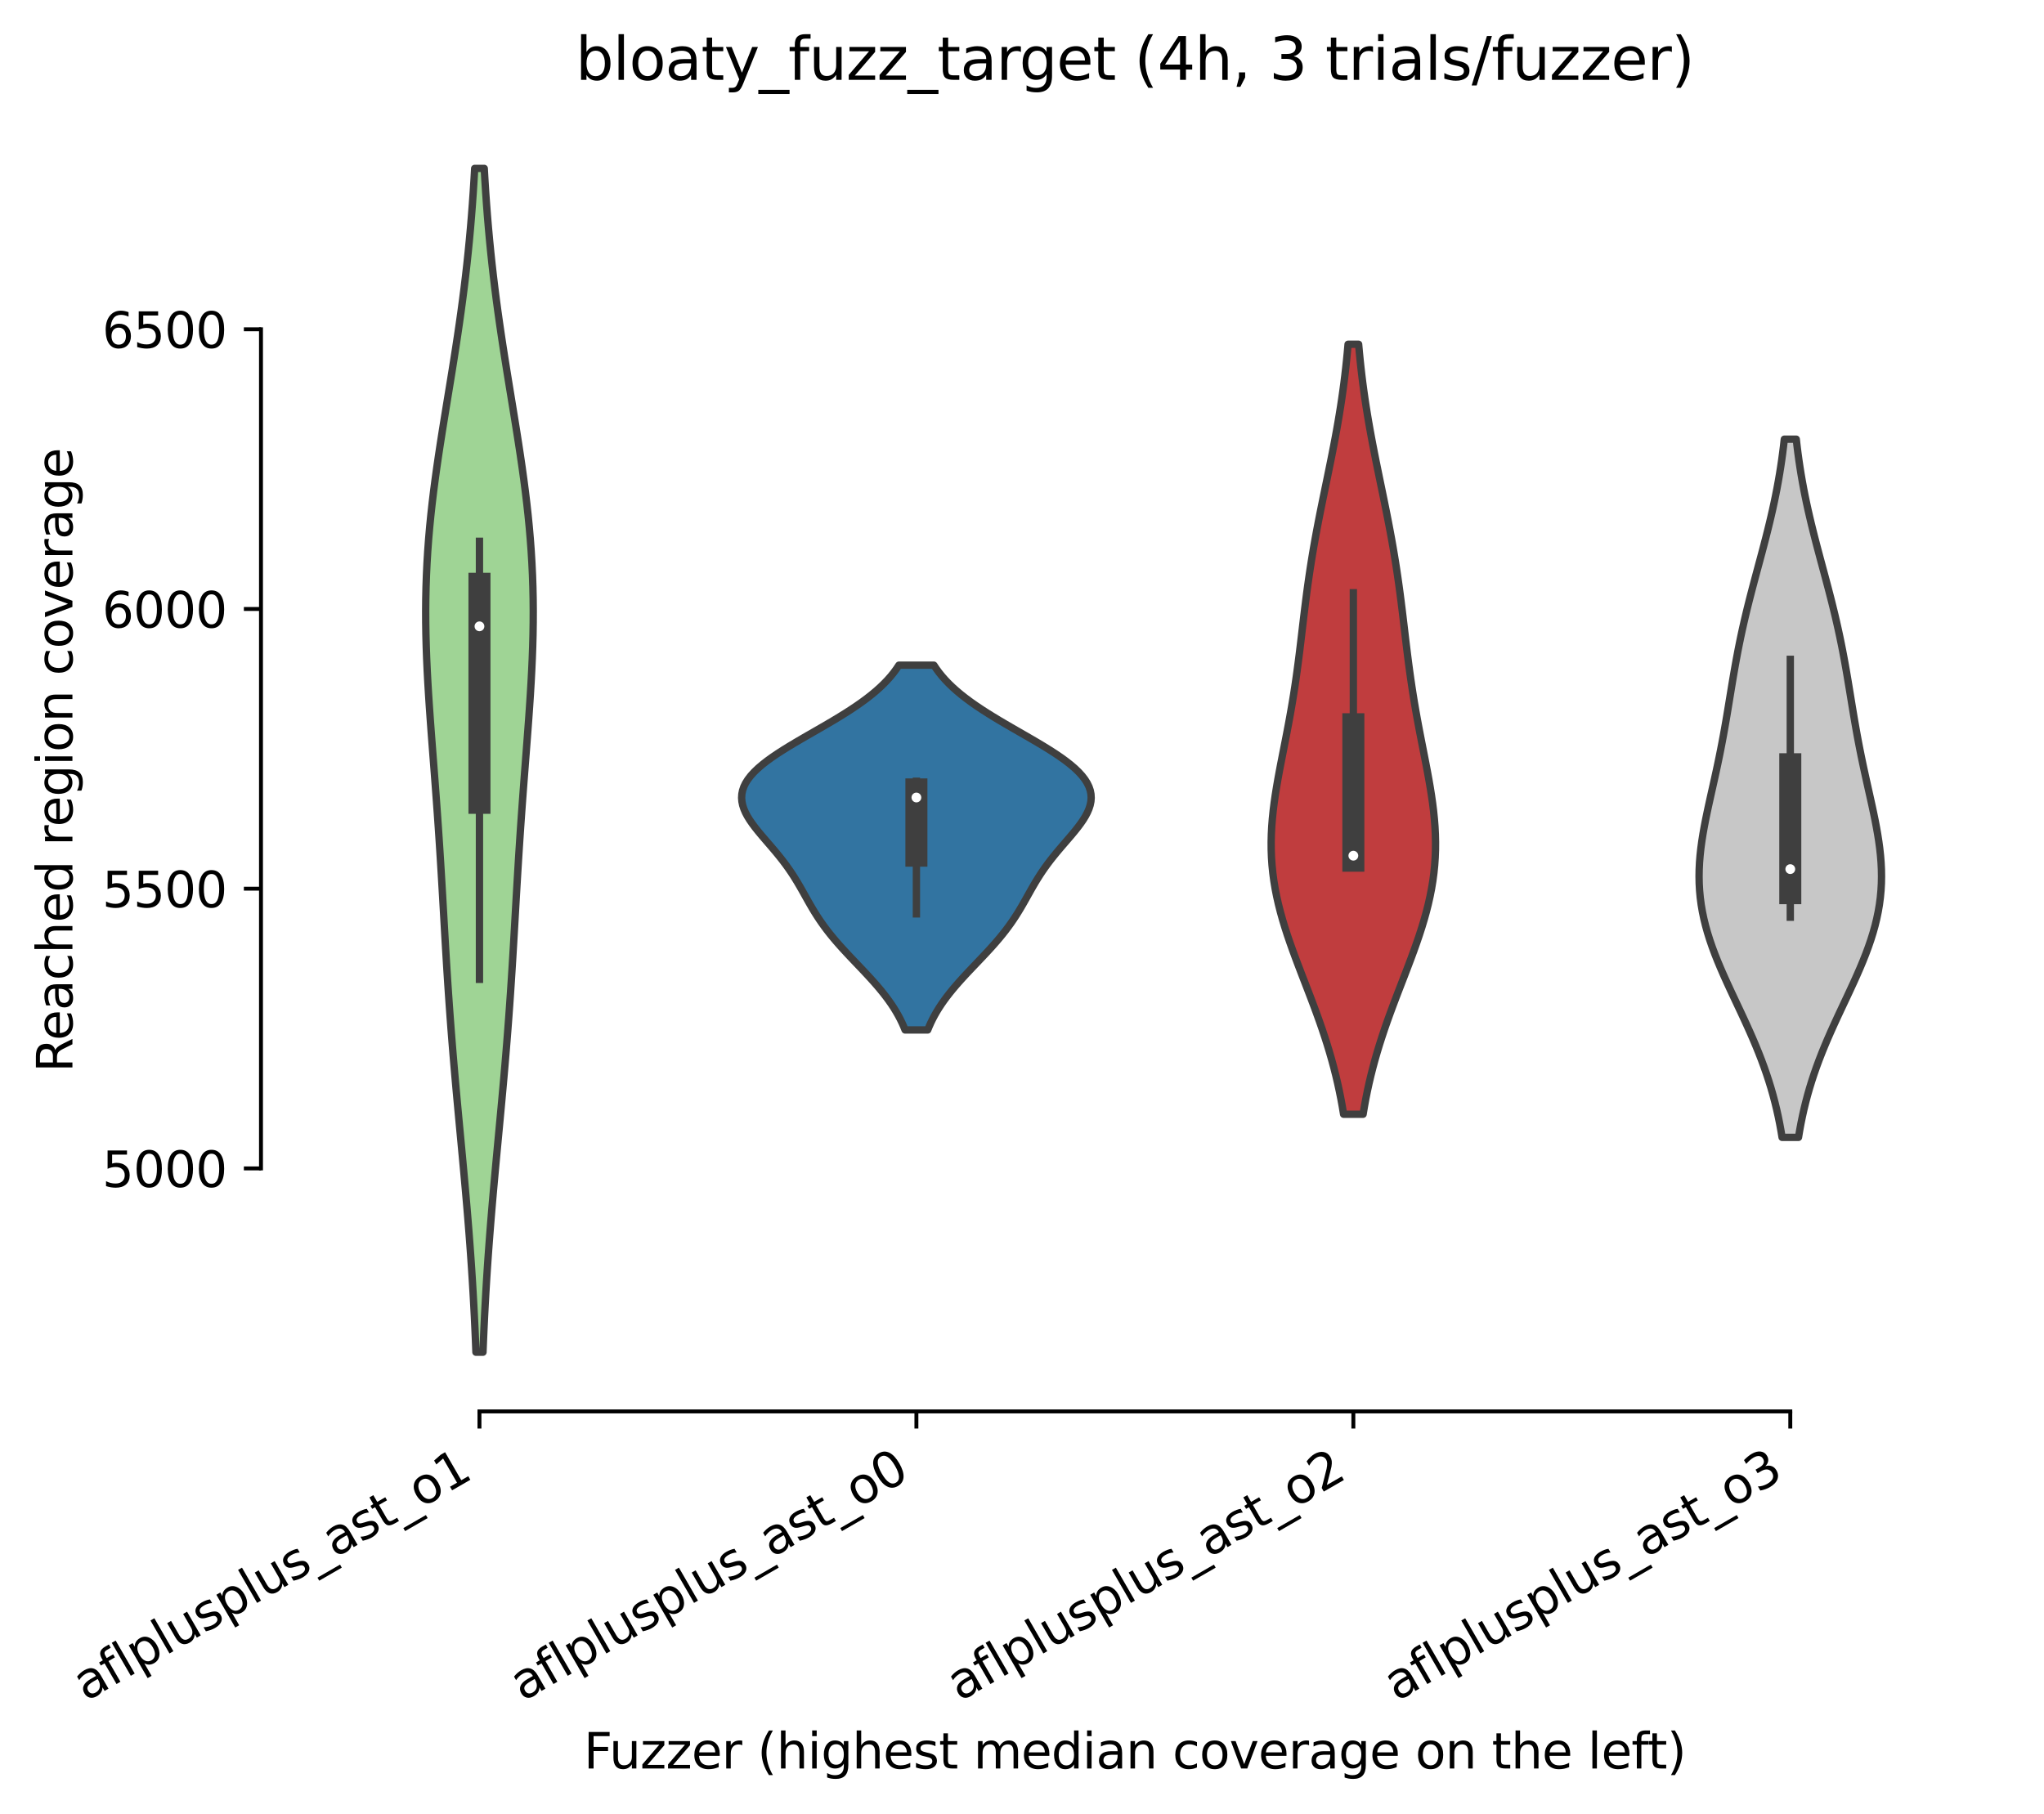 <?xml version="1.0" encoding="utf-8" standalone="no"?>
<!DOCTYPE svg PUBLIC "-//W3C//DTD SVG 1.1//EN"
  "http://www.w3.org/Graphics/SVG/1.1/DTD/svg11.dtd">
<svg xmlns:xlink="http://www.w3.org/1999/xlink" width="417.648pt" height="370.687pt" viewBox="0 0 417.648 370.687" xmlns="http://www.w3.org/2000/svg" version="1.1">
 <defs>
  <style type="text/css">*{stroke-linejoin: round; stroke-linecap: butt}</style>
 </defs>
 <g id="figure_1">
  <g id="patch_1">
   <path d="M 0 370.687 
L 417.648 370.687 
L 417.648 0 
L 0 0 
z
" style="fill: #ffffff"/>
  </g>
  <g id="axes_1">
   <g id="patch_2">
    <path d="M 53.328 288.43 
L 410.448 288.43 
L 410.448 22.318 
L 53.328 22.318 
z
" style="fill: #ffffff"/>
   </g>
   <g id="PolyCollection_1">
    <defs>
     <path id="mfcf1c961d6" d="M 98.689 -94.353 
L 97.247 -94.353 
L 97.15 -96.796 
L 97.043 -99.24 
L 96.926 -101.684 
L 96.799 -104.127 
L 96.662 -106.571 
L 96.515 -109.015 
L 96.358 -111.458 
L 96.191 -113.902 
L 96.014 -116.345 
L 95.828 -118.789 
L 95.633 -121.233 
L 95.43 -123.676 
L 95.22 -126.12 
L 95.004 -128.564 
L 94.783 -131.007 
L 94.558 -133.451 
L 94.33 -135.895 
L 94.101 -138.338 
L 93.871 -140.782 
L 93.642 -143.225 
L 93.416 -145.669 
L 93.193 -148.113 
L 92.975 -150.556 
L 92.763 -153 
L 92.556 -155.444 
L 92.357 -157.887 
L 92.165 -160.331 
L 91.981 -162.775 
L 91.804 -165.218 
L 91.635 -167.662 
L 91.472 -170.105 
L 91.316 -172.549 
L 91.166 -174.993 
L 91.019 -177.436 
L 90.877 -179.88 
L 90.736 -182.324 
L 90.596 -184.767 
L 90.456 -187.211 
L 90.314 -189.655 
L 90.169 -192.098 
L 90.02 -194.542 
L 89.866 -196.985 
L 89.707 -199.429 
L 89.542 -201.873 
L 89.372 -204.316 
L 89.195 -206.76 
L 89.014 -209.204 
L 88.829 -211.647 
L 88.642 -214.091 
L 88.453 -216.535 
L 88.265 -218.978 
L 88.08 -221.422 
L 87.901 -223.865 
L 87.729 -226.309 
L 87.569 -228.753 
L 87.422 -231.196 
L 87.292 -233.64 
L 87.181 -236.084 
L 87.092 -238.527 
L 87.027 -240.971 
L 86.989 -243.415 
L 86.979 -245.858 
L 87 -248.302 
L 87.052 -250.745 
L 87.136 -253.189 
L 87.252 -255.633 
L 87.401 -258.076 
L 87.581 -260.52 
L 87.793 -262.964 
L 88.034 -265.407 
L 88.303 -267.851 
L 88.597 -270.295 
L 88.915 -272.738 
L 89.254 -275.182 
L 89.61 -277.625 
L 89.981 -280.069 
L 90.364 -282.513 
L 90.756 -284.956 
L 91.153 -287.4 
L 91.552 -289.844 
L 91.951 -292.287 
L 92.347 -294.731 
L 92.736 -297.175 
L 93.118 -299.618 
L 93.488 -302.062 
L 93.847 -304.505 
L 94.191 -306.949 
L 94.52 -309.393 
L 94.832 -311.836 
L 95.128 -314.28 
L 95.405 -316.724 
L 95.664 -319.167 
L 95.906 -321.611 
L 96.129 -324.055 
L 96.334 -326.498 
L 96.522 -328.942 
L 96.694 -331.385 
L 96.849 -333.829 
L 96.99 -336.273 
L 98.946 -336.273 
L 98.946 -336.273 
L 99.087 -333.829 
L 99.242 -331.385 
L 99.414 -328.942 
L 99.602 -326.498 
L 99.808 -324.055 
L 100.031 -321.611 
L 100.272 -319.167 
L 100.531 -316.724 
L 100.809 -314.28 
L 101.104 -311.836 
L 101.416 -309.393 
L 101.745 -306.949 
L 102.09 -304.505 
L 102.448 -302.062 
L 102.819 -299.618 
L 103.2 -297.175 
L 103.59 -294.731 
L 103.985 -292.287 
L 104.384 -289.844 
L 104.783 -287.4 
L 105.18 -284.956 
L 105.572 -282.513 
L 105.955 -280.069 
L 106.326 -277.625 
L 106.683 -275.182 
L 107.021 -272.738 
L 107.339 -270.295 
L 107.634 -267.851 
L 107.903 -265.407 
L 108.144 -262.964 
L 108.355 -260.52 
L 108.536 -258.076 
L 108.684 -255.633 
L 108.801 -253.189 
L 108.884 -250.745 
L 108.936 -248.302 
L 108.957 -245.858 
L 108.947 -243.415 
L 108.909 -240.971 
L 108.844 -238.527 
L 108.755 -236.084 
L 108.644 -233.64 
L 108.514 -231.196 
L 108.367 -228.753 
L 108.207 -226.309 
L 108.036 -223.865 
L 107.856 -221.422 
L 107.671 -218.978 
L 107.483 -216.535 
L 107.295 -214.091 
L 107.107 -211.647 
L 106.922 -209.204 
L 106.741 -206.76 
L 106.565 -204.316 
L 106.394 -201.873 
L 106.229 -199.429 
L 106.07 -196.985 
L 105.917 -194.542 
L 105.768 -192.098 
L 105.623 -189.655 
L 105.481 -187.211 
L 105.34 -184.767 
L 105.2 -182.324 
L 105.06 -179.88 
L 104.917 -177.436 
L 104.771 -174.993 
L 104.62 -172.549 
L 104.464 -170.105 
L 104.302 -167.662 
L 104.132 -165.218 
L 103.956 -162.775 
L 103.771 -160.331 
L 103.579 -157.887 
L 103.38 -155.444 
L 103.174 -153 
L 102.961 -150.556 
L 102.743 -148.113 
L 102.52 -145.669 
L 102.294 -143.225 
L 102.065 -140.782 
L 101.836 -138.338 
L 101.606 -135.895 
L 101.378 -133.451 
L 101.153 -131.007 
L 100.932 -128.564 
L 100.716 -126.12 
L 100.506 -123.676 
L 100.303 -121.233 
L 100.108 -118.789 
L 99.922 -116.345 
L 99.745 -113.902 
L 99.578 -111.458 
L 99.421 -109.015 
L 99.274 -106.571 
L 99.137 -104.127 
L 99.01 -101.684 
L 98.894 -99.24 
L 98.787 -96.796 
L 98.689 -94.353 
z
" style="stroke: #3f3f3f; stroke-width: 1.5"/>
    </defs>
    <g clip-path="url(#p809be6c63d)">
     <use xlink:href="#mfcf1c961d6" x="0" y="370.687" style="fill: #9fd495; stroke: #3f3f3f; stroke-width: 1.5"/>
    </g>
   </g>
   <g id="PolyCollection_2">
    <defs>
     <path id="m44a40b12c7" d="M 189.562 -160.206 
L 184.935 -160.206 
L 184.626 -160.959 
L 184.287 -161.712 
L 183.918 -162.465 
L 183.518 -163.218 
L 183.086 -163.971 
L 182.622 -164.724 
L 182.127 -165.477 
L 181.6 -166.23 
L 181.044 -166.983 
L 180.458 -167.736 
L 179.846 -168.489 
L 179.21 -169.242 
L 178.551 -169.995 
L 177.873 -170.748 
L 177.18 -171.501 
L 176.475 -172.254 
L 175.762 -173.007 
L 175.044 -173.76 
L 174.327 -174.513 
L 173.613 -175.266 
L 172.908 -176.019 
L 172.215 -176.772 
L 171.536 -177.525 
L 170.876 -178.278 
L 170.237 -179.031 
L 169.621 -179.784 
L 169.029 -180.537 
L 168.463 -181.29 
L 167.922 -182.043 
L 167.405 -182.796 
L 166.911 -183.549 
L 166.437 -184.302 
L 165.982 -185.055 
L 165.542 -185.808 
L 165.112 -186.561 
L 164.689 -187.314 
L 164.268 -188.067 
L 163.844 -188.82 
L 163.413 -189.573 
L 162.971 -190.326 
L 162.513 -191.079 
L 162.037 -191.832 
L 161.539 -192.585 
L 161.017 -193.338 
L 160.472 -194.091 
L 159.902 -194.844 
L 159.309 -195.597 
L 158.696 -196.35 
L 158.065 -197.103 
L 157.422 -197.856 
L 156.773 -198.609 
L 156.124 -199.362 
L 155.483 -200.115 
L 154.859 -200.868 
L 154.261 -201.621 
L 153.698 -202.374 
L 153.18 -203.127 
L 152.717 -203.88 
L 152.318 -204.633 
L 151.993 -205.386 
L 151.749 -206.139 
L 151.595 -206.892 
L 151.536 -207.645 
L 151.579 -208.398 
L 151.727 -209.151 
L 151.983 -209.904 
L 152.347 -210.657 
L 152.821 -211.41 
L 153.402 -212.163 
L 154.086 -212.916 
L 154.869 -213.669 
L 155.746 -214.422 
L 156.708 -215.175 
L 157.749 -215.928 
L 158.858 -216.681 
L 160.027 -217.434 
L 161.245 -218.187 
L 162.502 -218.94 
L 163.787 -219.693 
L 165.09 -220.446 
L 166.4 -221.199 
L 167.708 -221.952 
L 169.005 -222.705 
L 170.281 -223.458 
L 171.529 -224.211 
L 172.742 -224.964 
L 173.913 -225.717 
L 175.037 -226.47 
L 176.111 -227.223 
L 177.129 -227.976 
L 178.091 -228.729 
L 178.993 -229.482 
L 179.836 -230.235 
L 180.619 -230.988 
L 181.342 -231.741 
L 182.008 -232.494 
L 182.616 -233.247 
L 183.17 -234 
L 183.672 -234.753 
L 190.824 -234.753 
L 190.824 -234.753 
L 191.326 -234 
L 191.88 -233.247 
L 192.489 -232.494 
L 193.154 -231.741 
L 193.877 -230.988 
L 194.66 -230.235 
L 195.503 -229.482 
L 196.405 -228.729 
L 197.367 -227.976 
L 198.386 -227.223 
L 199.459 -226.47 
L 200.583 -225.717 
L 201.755 -224.964 
L 202.967 -224.211 
L 204.215 -223.458 
L 205.492 -222.705 
L 206.788 -221.952 
L 208.096 -221.199 
L 209.407 -220.446 
L 210.71 -219.693 
L 211.995 -218.94 
L 213.251 -218.187 
L 214.469 -217.434 
L 215.638 -216.681 
L 216.747 -215.928 
L 217.788 -215.175 
L 218.75 -214.422 
L 219.627 -213.669 
L 220.41 -212.916 
L 221.095 -212.163 
L 221.675 -211.41 
L 222.149 -210.657 
L 222.514 -209.904 
L 222.77 -209.151 
L 222.917 -208.398 
L 222.96 -207.645 
L 222.902 -206.892 
L 222.747 -206.139 
L 222.504 -205.386 
L 222.178 -204.633 
L 221.779 -203.88 
L 221.316 -203.127 
L 220.798 -202.374 
L 220.235 -201.621 
L 219.637 -200.868 
L 219.013 -200.115 
L 218.372 -199.362 
L 217.723 -198.609 
L 217.074 -197.856 
L 216.431 -197.103 
L 215.801 -196.35 
L 215.187 -195.597 
L 214.594 -194.844 
L 214.024 -194.091 
L 213.479 -193.338 
L 212.957 -192.585 
L 212.46 -191.832 
L 211.983 -191.079 
L 211.525 -190.326 
L 211.083 -189.573 
L 210.652 -188.82 
L 210.229 -188.067 
L 209.807 -187.314 
L 209.384 -186.561 
L 208.955 -185.808 
L 208.514 -185.055 
L 208.059 -184.302 
L 207.586 -183.549 
L 207.092 -182.796 
L 206.575 -182.043 
L 206.033 -181.29 
L 205.467 -180.537 
L 204.875 -179.784 
L 204.259 -179.031 
L 203.62 -178.278 
L 202.96 -177.525 
L 202.282 -176.772 
L 201.588 -176.019 
L 200.883 -175.266 
L 200.169 -174.513 
L 199.452 -173.76 
L 198.735 -173.007 
L 198.021 -172.254 
L 197.316 -171.501 
L 196.623 -170.748 
L 195.945 -169.995 
L 195.287 -169.242 
L 194.65 -168.489 
L 194.038 -167.736 
L 193.453 -166.983 
L 192.896 -166.23 
L 192.37 -165.477 
L 191.874 -164.724 
L 191.41 -163.971 
L 190.978 -163.218 
L 190.578 -162.465 
L 190.209 -161.712 
L 189.871 -160.959 
L 189.562 -160.206 
z
" style="stroke: #3f3f3f; stroke-width: 1.5"/>
    </defs>
    <g clip-path="url(#p809be6c63d)">
     <use xlink:href="#m44a40b12c7" x="0" y="370.687" style="fill: #3274a1; stroke: #3f3f3f; stroke-width: 1.5"/>
    </g>
   </g>
   <g id="PolyCollection_3">
    <defs>
     <path id="m611c6519b7" d="M 278.52 -142.98 
L 274.536 -142.98 
L 274.27 -144.569 
L 273.977 -146.159 
L 273.658 -147.748 
L 273.312 -149.338 
L 272.938 -150.927 
L 272.535 -152.517 
L 272.105 -154.106 
L 271.648 -155.695 
L 271.164 -157.285 
L 270.655 -158.874 
L 270.123 -160.464 
L 269.569 -162.053 
L 268.997 -163.643 
L 268.408 -165.232 
L 267.808 -166.822 
L 267.198 -168.411 
L 266.584 -170 
L 265.97 -171.59 
L 265.361 -173.179 
L 264.761 -174.769 
L 264.175 -176.358 
L 263.608 -177.948 
L 263.064 -179.537 
L 262.55 -181.127 
L 262.069 -182.716 
L 261.625 -184.305 
L 261.221 -185.895 
L 260.862 -187.484 
L 260.55 -189.074 
L 260.287 -190.663 
L 260.074 -192.253 
L 259.913 -193.842 
L 259.803 -195.432 
L 259.743 -197.021 
L 259.734 -198.61 
L 259.771 -200.2 
L 259.854 -201.789 
L 259.978 -203.379 
L 260.14 -204.968 
L 260.337 -206.558 
L 260.564 -208.147 
L 260.817 -209.737 
L 261.09 -211.326 
L 261.38 -212.915 
L 261.681 -214.505 
L 261.99 -216.094 
L 262.303 -217.684 
L 262.615 -219.273 
L 262.923 -220.863 
L 263.225 -222.452 
L 263.519 -224.042 
L 263.801 -225.631 
L 264.072 -227.22 
L 264.331 -228.81 
L 264.577 -230.399 
L 264.81 -231.989 
L 265.032 -233.578 
L 265.244 -235.168 
L 265.447 -236.757 
L 265.643 -238.347 
L 265.834 -239.936 
L 266.022 -241.525 
L 266.21 -243.115 
L 266.399 -244.704 
L 266.592 -246.294 
L 266.79 -247.883 
L 266.996 -249.473 
L 267.21 -251.062 
L 267.435 -252.652 
L 267.671 -254.241 
L 267.918 -255.83 
L 268.177 -257.42 
L 268.447 -259.009 
L 268.729 -260.599 
L 269.022 -262.188 
L 269.324 -263.778 
L 269.634 -265.367 
L 269.952 -266.957 
L 270.274 -268.546 
L 270.6 -270.135 
L 270.928 -271.725 
L 271.256 -273.314 
L 271.581 -274.904 
L 271.903 -276.493 
L 272.22 -278.083 
L 272.529 -279.672 
L 272.829 -281.262 
L 273.12 -282.851 
L 273.399 -284.44 
L 273.666 -286.03 
L 273.92 -287.619 
L 274.161 -289.209 
L 274.387 -290.798 
L 274.6 -292.388 
L 274.797 -293.977 
L 274.981 -295.567 
L 275.15 -297.156 
L 275.306 -298.745 
L 275.448 -300.335 
L 277.608 -300.335 
L 277.608 -300.335 
L 277.751 -298.745 
L 277.906 -297.156 
L 278.075 -295.567 
L 278.259 -293.977 
L 278.457 -292.388 
L 278.669 -290.798 
L 278.895 -289.209 
L 279.136 -287.619 
L 279.39 -286.03 
L 279.657 -284.44 
L 279.936 -282.851 
L 280.227 -281.262 
L 280.527 -279.672 
L 280.837 -278.083 
L 281.153 -276.493 
L 281.475 -274.904 
L 281.8 -273.314 
L 282.128 -271.725 
L 282.456 -270.135 
L 282.782 -268.546 
L 283.104 -266.957 
L 283.422 -265.367 
L 283.732 -263.778 
L 284.034 -262.188 
L 284.327 -260.599 
L 284.609 -259.009 
L 284.879 -257.42 
L 285.138 -255.83 
L 285.386 -254.241 
L 285.621 -252.652 
L 285.846 -251.062 
L 286.061 -249.473 
L 286.266 -247.883 
L 286.465 -246.294 
L 286.658 -244.704 
L 286.847 -243.115 
L 287.034 -241.525 
L 287.222 -239.936 
L 287.413 -238.347 
L 287.609 -236.757 
L 287.812 -235.168 
L 288.024 -233.578 
L 288.246 -231.989 
L 288.48 -230.399 
L 288.725 -228.81 
L 288.984 -227.22 
L 289.255 -225.631 
L 289.538 -224.042 
L 289.831 -222.452 
L 290.133 -220.863 
L 290.442 -219.273 
L 290.754 -217.684 
L 291.066 -216.094 
L 291.375 -214.505 
L 291.677 -212.915 
L 291.966 -211.326 
L 292.24 -209.737 
L 292.492 -208.147 
L 292.719 -206.558 
L 292.916 -204.968 
L 293.078 -203.379 
L 293.203 -201.789 
L 293.285 -200.2 
L 293.323 -198.61 
L 293.313 -197.021 
L 293.253 -195.432 
L 293.143 -193.842 
L 292.982 -192.253 
L 292.769 -190.663 
L 292.506 -189.074 
L 292.194 -187.484 
L 291.835 -185.895 
L 291.432 -184.305 
L 290.988 -182.716 
L 290.506 -181.127 
L 289.992 -179.537 
L 289.449 -177.948 
L 288.882 -176.358 
L 288.296 -174.769 
L 287.695 -173.179 
L 287.086 -171.59 
L 286.472 -170 
L 285.858 -168.411 
L 285.249 -166.822 
L 284.648 -165.232 
L 284.06 -163.643 
L 283.487 -162.053 
L 282.933 -160.464 
L 282.401 -158.874 
L 281.892 -157.285 
L 281.408 -155.695 
L 280.951 -154.106 
L 280.521 -152.517 
L 280.119 -150.927 
L 279.744 -149.338 
L 279.398 -147.748 
L 279.079 -146.159 
L 278.787 -144.569 
L 278.52 -142.98 
z
" style="stroke: #3f3f3f; stroke-width: 1.5"/>
    </defs>
    <g clip-path="url(#p809be6c63d)">
     <use xlink:href="#m611c6519b7" x="0" y="370.687" style="fill: #c03d3e; stroke: #3f3f3f; stroke-width: 1.5"/>
    </g>
   </g>
   <g id="PolyCollection_4">
    <defs>
     <path id="m209662f429" d="M 367.486 -138.256 
L 364.13 -138.256 
L 363.89 -139.697 
L 363.623 -141.138 
L 363.33 -142.579 
L 363.008 -144.021 
L 362.656 -145.462 
L 362.275 -146.903 
L 361.863 -148.344 
L 361.419 -149.786 
L 360.945 -151.227 
L 360.441 -152.668 
L 359.908 -154.109 
L 359.347 -155.551 
L 358.76 -156.992 
L 358.149 -158.433 
L 357.517 -159.874 
L 356.868 -161.315 
L 356.205 -162.757 
L 355.532 -164.198 
L 354.854 -165.639 
L 354.176 -167.08 
L 353.502 -168.522 
L 352.838 -169.963 
L 352.189 -171.404 
L 351.561 -172.845 
L 350.958 -174.287 
L 350.386 -175.728 
L 349.85 -177.169 
L 349.355 -178.61 
L 348.903 -180.052 
L 348.499 -181.493 
L 348.146 -182.934 
L 347.846 -184.375 
L 347.6 -185.816 
L 347.41 -187.258 
L 347.275 -188.699 
L 347.194 -190.14 
L 347.167 -191.581 
L 347.191 -193.023 
L 347.262 -194.464 
L 347.379 -195.905 
L 347.537 -197.346 
L 347.732 -198.788 
L 347.959 -200.229 
L 348.214 -201.67 
L 348.491 -203.111 
L 348.787 -204.553 
L 349.095 -205.994 
L 349.412 -207.435 
L 349.734 -208.876 
L 350.057 -210.317 
L 350.377 -211.759 
L 350.693 -213.2 
L 351.001 -214.641 
L 351.3 -216.082 
L 351.589 -217.524 
L 351.868 -218.965 
L 352.137 -220.406 
L 352.397 -221.847 
L 352.648 -223.289 
L 352.892 -224.73 
L 353.131 -226.171 
L 353.367 -227.612 
L 353.603 -229.054 
L 353.839 -230.495 
L 354.079 -231.936 
L 354.324 -233.377 
L 354.578 -234.818 
L 354.84 -236.26 
L 355.113 -237.701 
L 355.398 -239.142 
L 355.695 -240.583 
L 356.006 -242.025 
L 356.329 -243.466 
L 356.665 -244.907 
L 357.013 -246.348 
L 357.372 -247.79 
L 357.739 -249.231 
L 358.115 -250.672 
L 358.497 -252.113 
L 358.883 -253.554 
L 359.27 -254.996 
L 359.658 -256.437 
L 360.043 -257.878 
L 360.423 -259.319 
L 360.797 -260.761 
L 361.162 -262.202 
L 361.516 -263.643 
L 361.859 -265.084 
L 362.188 -266.526 
L 362.502 -267.967 
L 362.801 -269.408 
L 363.084 -270.849 
L 363.35 -272.291 
L 363.598 -273.732 
L 363.83 -275.173 
L 364.044 -276.614 
L 364.241 -278.055 
L 364.422 -279.497 
L 364.587 -280.938 
L 367.029 -280.938 
L 367.029 -280.938 
L 367.194 -279.497 
L 367.375 -278.055 
L 367.572 -276.614 
L 367.787 -275.173 
L 368.018 -273.732 
L 368.267 -272.291 
L 368.532 -270.849 
L 368.815 -269.408 
L 369.114 -267.967 
L 369.428 -266.526 
L 369.758 -265.084 
L 370.1 -263.643 
L 370.455 -262.202 
L 370.82 -260.761 
L 371.193 -259.319 
L 371.574 -257.878 
L 371.958 -256.437 
L 372.346 -254.996 
L 372.733 -253.554 
L 373.119 -252.113 
L 373.501 -250.672 
L 373.877 -249.231 
L 374.245 -247.79 
L 374.603 -246.348 
L 374.951 -244.907 
L 375.287 -243.466 
L 375.61 -242.025 
L 375.921 -240.583 
L 376.218 -239.142 
L 376.503 -237.701 
L 376.776 -236.26 
L 377.039 -234.818 
L 377.292 -233.377 
L 377.537 -231.936 
L 377.777 -230.495 
L 378.014 -229.054 
L 378.249 -227.612 
L 378.485 -226.171 
L 378.724 -224.73 
L 378.968 -223.289 
L 379.22 -221.847 
L 379.479 -220.406 
L 379.748 -218.965 
L 380.027 -217.524 
L 380.317 -216.082 
L 380.616 -214.641 
L 380.924 -213.2 
L 381.239 -211.759 
L 381.559 -210.317 
L 381.882 -208.876 
L 382.204 -207.435 
L 382.521 -205.994 
L 382.83 -204.553 
L 383.125 -203.111 
L 383.402 -201.67 
L 383.657 -200.229 
L 383.884 -198.788 
L 384.079 -197.346 
L 384.237 -195.905 
L 384.354 -194.464 
L 384.426 -193.023 
L 384.449 -191.581 
L 384.422 -190.14 
L 384.341 -188.699 
L 384.206 -187.258 
L 384.016 -185.816 
L 383.77 -184.375 
L 383.47 -182.934 
L 383.117 -181.493 
L 382.713 -180.052 
L 382.262 -178.61 
L 381.766 -177.169 
L 381.23 -175.728 
L 380.658 -174.287 
L 380.056 -172.845 
L 379.427 -171.404 
L 378.778 -169.963 
L 378.114 -168.522 
L 377.44 -167.08 
L 376.762 -165.639 
L 376.084 -164.198 
L 375.411 -162.757 
L 374.748 -161.315 
L 374.099 -159.874 
L 373.467 -158.433 
L 372.857 -156.992 
L 372.269 -155.551 
L 371.708 -154.109 
L 371.175 -152.668 
L 370.671 -151.227 
L 370.197 -149.786 
L 369.754 -148.344 
L 369.341 -146.903 
L 368.96 -145.462 
L 368.608 -144.021 
L 368.287 -142.579 
L 367.993 -141.138 
L 367.727 -139.697 
L 367.486 -138.256 
z
" style="stroke: #3f3f3f; stroke-width: 1.5"/>
    </defs>
    <g clip-path="url(#p809be6c63d)">
     <use xlink:href="#m209662f429" x="0" y="370.687" style="fill: #c7c7c7; stroke: #3f3f3f; stroke-width: 1.5"/>
    </g>
   </g>
   <g id="matplotlib.axis_1">
    <g id="xtick_1">
     <g id="line2d_1">
      <defs>
       <path id="m6b16ebfe93" d="M 0 0 
L 0 3.5 
" style="stroke: #000000; stroke-width: 0.8"/>
      </defs>
      <g>
       <use xlink:href="#m6b16ebfe93" x="97.968" y="288.43" style="stroke: #000000; stroke-width: 0.8"/>
      </g>
     </g>
     <g id="text_1">
      <!-- aflplusplus_ast_o1 -->
      <g transform="translate(17.537 347.767)rotate(-30)scale(0.1 -0.1)">
       <defs>
        <path id="DejaVuSans-61" d="M 2194 1759 
Q 1497 1759 1228 1600 
Q 959 1441 959 1056 
Q 959 750 1161 570 
Q 1363 391 1709 391 
Q 2188 391 2477 730 
Q 2766 1069 2766 1631 
L 2766 1759 
L 2194 1759 
z
M 3341 1997 
L 3341 0 
L 2766 0 
L 2766 531 
Q 2569 213 2275 61 
Q 1981 -91 1556 -91 
Q 1019 -91 701 211 
Q 384 513 384 1019 
Q 384 1609 779 1909 
Q 1175 2209 1959 2209 
L 2766 2209 
L 2766 2266 
Q 2766 2663 2505 2880 
Q 2244 3097 1772 3097 
Q 1472 3097 1187 3025 
Q 903 2953 641 2809 
L 641 3341 
Q 956 3463 1253 3523 
Q 1550 3584 1831 3584 
Q 2591 3584 2966 3190 
Q 3341 2797 3341 1997 
z
" transform="scale(0.016)"/>
        <path id="DejaVuSans-66" d="M 2375 4863 
L 2375 4384 
L 1825 4384 
Q 1516 4384 1395 4259 
Q 1275 4134 1275 3809 
L 1275 3500 
L 2222 3500 
L 2222 3053 
L 1275 3053 
L 1275 0 
L 697 0 
L 697 3053 
L 147 3053 
L 147 3500 
L 697 3500 
L 697 3744 
Q 697 4328 969 4595 
Q 1241 4863 1831 4863 
L 2375 4863 
z
" transform="scale(0.016)"/>
        <path id="DejaVuSans-6c" d="M 603 4863 
L 1178 4863 
L 1178 0 
L 603 0 
L 603 4863 
z
" transform="scale(0.016)"/>
        <path id="DejaVuSans-70" d="M 1159 525 
L 1159 -1331 
L 581 -1331 
L 581 3500 
L 1159 3500 
L 1159 2969 
Q 1341 3281 1617 3432 
Q 1894 3584 2278 3584 
Q 2916 3584 3314 3078 
Q 3713 2572 3713 1747 
Q 3713 922 3314 415 
Q 2916 -91 2278 -91 
Q 1894 -91 1617 61 
Q 1341 213 1159 525 
z
M 3116 1747 
Q 3116 2381 2855 2742 
Q 2594 3103 2138 3103 
Q 1681 3103 1420 2742 
Q 1159 2381 1159 1747 
Q 1159 1113 1420 752 
Q 1681 391 2138 391 
Q 2594 391 2855 752 
Q 3116 1113 3116 1747 
z
" transform="scale(0.016)"/>
        <path id="DejaVuSans-75" d="M 544 1381 
L 544 3500 
L 1119 3500 
L 1119 1403 
Q 1119 906 1312 657 
Q 1506 409 1894 409 
Q 2359 409 2629 706 
Q 2900 1003 2900 1516 
L 2900 3500 
L 3475 3500 
L 3475 0 
L 2900 0 
L 2900 538 
Q 2691 219 2414 64 
Q 2138 -91 1772 -91 
Q 1169 -91 856 284 
Q 544 659 544 1381 
z
M 1991 3584 
L 1991 3584 
z
" transform="scale(0.016)"/>
        <path id="DejaVuSans-73" d="M 2834 3397 
L 2834 2853 
Q 2591 2978 2328 3040 
Q 2066 3103 1784 3103 
Q 1356 3103 1142 2972 
Q 928 2841 928 2578 
Q 928 2378 1081 2264 
Q 1234 2150 1697 2047 
L 1894 2003 
Q 2506 1872 2764 1633 
Q 3022 1394 3022 966 
Q 3022 478 2636 193 
Q 2250 -91 1575 -91 
Q 1294 -91 989 -36 
Q 684 19 347 128 
L 347 722 
Q 666 556 975 473 
Q 1284 391 1588 391 
Q 1994 391 2212 530 
Q 2431 669 2431 922 
Q 2431 1156 2273 1281 
Q 2116 1406 1581 1522 
L 1381 1569 
Q 847 1681 609 1914 
Q 372 2147 372 2553 
Q 372 3047 722 3315 
Q 1072 3584 1716 3584 
Q 2034 3584 2315 3537 
Q 2597 3491 2834 3397 
z
" transform="scale(0.016)"/>
        <path id="DejaVuSans-5f" d="M 3263 -1063 
L 3263 -1509 
L -63 -1509 
L -63 -1063 
L 3263 -1063 
z
" transform="scale(0.016)"/>
        <path id="DejaVuSans-74" d="M 1172 4494 
L 1172 3500 
L 2356 3500 
L 2356 3053 
L 1172 3053 
L 1172 1153 
Q 1172 725 1289 603 
Q 1406 481 1766 481 
L 2356 481 
L 2356 0 
L 1766 0 
Q 1100 0 847 248 
Q 594 497 594 1153 
L 594 3053 
L 172 3053 
L 172 3500 
L 594 3500 
L 594 4494 
L 1172 4494 
z
" transform="scale(0.016)"/>
        <path id="DejaVuSans-6f" d="M 1959 3097 
Q 1497 3097 1228 2736 
Q 959 2375 959 1747 
Q 959 1119 1226 758 
Q 1494 397 1959 397 
Q 2419 397 2687 759 
Q 2956 1122 2956 1747 
Q 2956 2369 2687 2733 
Q 2419 3097 1959 3097 
z
M 1959 3584 
Q 2709 3584 3137 3096 
Q 3566 2609 3566 1747 
Q 3566 888 3137 398 
Q 2709 -91 1959 -91 
Q 1206 -91 779 398 
Q 353 888 353 1747 
Q 353 2609 779 3096 
Q 1206 3584 1959 3584 
z
" transform="scale(0.016)"/>
        <path id="DejaVuSans-31" d="M 794 531 
L 1825 531 
L 1825 4091 
L 703 3866 
L 703 4441 
L 1819 4666 
L 2450 4666 
L 2450 531 
L 3481 531 
L 3481 0 
L 794 0 
L 794 531 
z
" transform="scale(0.016)"/>
       </defs>
       <use xlink:href="#DejaVuSans-61"/>
       <use xlink:href="#DejaVuSans-66" x="61.279"/>
       <use xlink:href="#DejaVuSans-6c" x="96.484"/>
       <use xlink:href="#DejaVuSans-70" x="124.268"/>
       <use xlink:href="#DejaVuSans-6c" x="187.744"/>
       <use xlink:href="#DejaVuSans-75" x="215.527"/>
       <use xlink:href="#DejaVuSans-73" x="278.906"/>
       <use xlink:href="#DejaVuSans-70" x="331.006"/>
       <use xlink:href="#DejaVuSans-6c" x="394.482"/>
       <use xlink:href="#DejaVuSans-75" x="422.266"/>
       <use xlink:href="#DejaVuSans-73" x="485.645"/>
       <use xlink:href="#DejaVuSans-5f" x="537.744"/>
       <use xlink:href="#DejaVuSans-61" x="587.744"/>
       <use xlink:href="#DejaVuSans-73" x="649.023"/>
       <use xlink:href="#DejaVuSans-74" x="701.123"/>
       <use xlink:href="#DejaVuSans-5f" x="740.332"/>
       <use xlink:href="#DejaVuSans-6f" x="790.332"/>
       <use xlink:href="#DejaVuSans-31" x="851.514"/>
      </g>
     </g>
    </g>
    <g id="xtick_2">
     <g id="line2d_2">
      <g>
       <use xlink:href="#m6b16ebfe93" x="187.248" y="288.43" style="stroke: #000000; stroke-width: 0.8"/>
      </g>
     </g>
     <g id="text_2">
      <!-- aflplusplus_ast_o0 -->
      <g transform="translate(106.817 347.767)rotate(-30)scale(0.1 -0.1)">
       <defs>
        <path id="DejaVuSans-30" d="M 2034 4250 
Q 1547 4250 1301 3770 
Q 1056 3291 1056 2328 
Q 1056 1369 1301 889 
Q 1547 409 2034 409 
Q 2525 409 2770 889 
Q 3016 1369 3016 2328 
Q 3016 3291 2770 3770 
Q 2525 4250 2034 4250 
z
M 2034 4750 
Q 2819 4750 3233 4129 
Q 3647 3509 3647 2328 
Q 3647 1150 3233 529 
Q 2819 -91 2034 -91 
Q 1250 -91 836 529 
Q 422 1150 422 2328 
Q 422 3509 836 4129 
Q 1250 4750 2034 4750 
z
" transform="scale(0.016)"/>
       </defs>
       <use xlink:href="#DejaVuSans-61"/>
       <use xlink:href="#DejaVuSans-66" x="61.279"/>
       <use xlink:href="#DejaVuSans-6c" x="96.484"/>
       <use xlink:href="#DejaVuSans-70" x="124.268"/>
       <use xlink:href="#DejaVuSans-6c" x="187.744"/>
       <use xlink:href="#DejaVuSans-75" x="215.527"/>
       <use xlink:href="#DejaVuSans-73" x="278.906"/>
       <use xlink:href="#DejaVuSans-70" x="331.006"/>
       <use xlink:href="#DejaVuSans-6c" x="394.482"/>
       <use xlink:href="#DejaVuSans-75" x="422.266"/>
       <use xlink:href="#DejaVuSans-73" x="485.645"/>
       <use xlink:href="#DejaVuSans-5f" x="537.744"/>
       <use xlink:href="#DejaVuSans-61" x="587.744"/>
       <use xlink:href="#DejaVuSans-73" x="649.023"/>
       <use xlink:href="#DejaVuSans-74" x="701.123"/>
       <use xlink:href="#DejaVuSans-5f" x="740.332"/>
       <use xlink:href="#DejaVuSans-6f" x="790.332"/>
       <use xlink:href="#DejaVuSans-30" x="851.514"/>
      </g>
     </g>
    </g>
    <g id="xtick_3">
     <g id="line2d_3">
      <g>
       <use xlink:href="#m6b16ebfe93" x="276.528" y="288.43" style="stroke: #000000; stroke-width: 0.8"/>
      </g>
     </g>
     <g id="text_3">
      <!-- aflplusplus_ast_o2 -->
      <g transform="translate(196.097 347.767)rotate(-30)scale(0.1 -0.1)">
       <defs>
        <path id="DejaVuSans-32" d="M 1228 531 
L 3431 531 
L 3431 0 
L 469 0 
L 469 531 
Q 828 903 1448 1529 
Q 2069 2156 2228 2338 
Q 2531 2678 2651 2914 
Q 2772 3150 2772 3378 
Q 2772 3750 2511 3984 
Q 2250 4219 1831 4219 
Q 1534 4219 1204 4116 
Q 875 4013 500 3803 
L 500 4441 
Q 881 4594 1212 4672 
Q 1544 4750 1819 4750 
Q 2544 4750 2975 4387 
Q 3406 4025 3406 3419 
Q 3406 3131 3298 2873 
Q 3191 2616 2906 2266 
Q 2828 2175 2409 1742 
Q 1991 1309 1228 531 
z
" transform="scale(0.016)"/>
       </defs>
       <use xlink:href="#DejaVuSans-61"/>
       <use xlink:href="#DejaVuSans-66" x="61.279"/>
       <use xlink:href="#DejaVuSans-6c" x="96.484"/>
       <use xlink:href="#DejaVuSans-70" x="124.268"/>
       <use xlink:href="#DejaVuSans-6c" x="187.744"/>
       <use xlink:href="#DejaVuSans-75" x="215.527"/>
       <use xlink:href="#DejaVuSans-73" x="278.906"/>
       <use xlink:href="#DejaVuSans-70" x="331.006"/>
       <use xlink:href="#DejaVuSans-6c" x="394.482"/>
       <use xlink:href="#DejaVuSans-75" x="422.266"/>
       <use xlink:href="#DejaVuSans-73" x="485.645"/>
       <use xlink:href="#DejaVuSans-5f" x="537.744"/>
       <use xlink:href="#DejaVuSans-61" x="587.744"/>
       <use xlink:href="#DejaVuSans-73" x="649.023"/>
       <use xlink:href="#DejaVuSans-74" x="701.123"/>
       <use xlink:href="#DejaVuSans-5f" x="740.332"/>
       <use xlink:href="#DejaVuSans-6f" x="790.332"/>
       <use xlink:href="#DejaVuSans-32" x="851.514"/>
      </g>
     </g>
    </g>
    <g id="xtick_4">
     <g id="line2d_4">
      <g>
       <use xlink:href="#m6b16ebfe93" x="365.808" y="288.43" style="stroke: #000000; stroke-width: 0.8"/>
      </g>
     </g>
     <g id="text_4">
      <!-- aflplusplus_ast_o3 -->
      <g transform="translate(285.377 347.767)rotate(-30)scale(0.1 -0.1)">
       <defs>
        <path id="DejaVuSans-33" d="M 2597 2516 
Q 3050 2419 3304 2112 
Q 3559 1806 3559 1356 
Q 3559 666 3084 287 
Q 2609 -91 1734 -91 
Q 1441 -91 1130 -33 
Q 819 25 488 141 
L 488 750 
Q 750 597 1062 519 
Q 1375 441 1716 441 
Q 2309 441 2620 675 
Q 2931 909 2931 1356 
Q 2931 1769 2642 2001 
Q 2353 2234 1838 2234 
L 1294 2234 
L 1294 2753 
L 1863 2753 
Q 2328 2753 2575 2939 
Q 2822 3125 2822 3475 
Q 2822 3834 2567 4026 
Q 2313 4219 1838 4219 
Q 1578 4219 1281 4162 
Q 984 4106 628 3988 
L 628 4550 
Q 988 4650 1302 4700 
Q 1616 4750 1894 4750 
Q 2613 4750 3031 4423 
Q 3450 4097 3450 3541 
Q 3450 3153 3228 2886 
Q 3006 2619 2597 2516 
z
" transform="scale(0.016)"/>
       </defs>
       <use xlink:href="#DejaVuSans-61"/>
       <use xlink:href="#DejaVuSans-66" x="61.279"/>
       <use xlink:href="#DejaVuSans-6c" x="96.484"/>
       <use xlink:href="#DejaVuSans-70" x="124.268"/>
       <use xlink:href="#DejaVuSans-6c" x="187.744"/>
       <use xlink:href="#DejaVuSans-75" x="215.527"/>
       <use xlink:href="#DejaVuSans-73" x="278.906"/>
       <use xlink:href="#DejaVuSans-70" x="331.006"/>
       <use xlink:href="#DejaVuSans-6c" x="394.482"/>
       <use xlink:href="#DejaVuSans-75" x="422.266"/>
       <use xlink:href="#DejaVuSans-73" x="485.645"/>
       <use xlink:href="#DejaVuSans-5f" x="537.744"/>
       <use xlink:href="#DejaVuSans-61" x="587.744"/>
       <use xlink:href="#DejaVuSans-73" x="649.023"/>
       <use xlink:href="#DejaVuSans-74" x="701.123"/>
       <use xlink:href="#DejaVuSans-5f" x="740.332"/>
       <use xlink:href="#DejaVuSans-6f" x="790.332"/>
       <use xlink:href="#DejaVuSans-33" x="851.514"/>
      </g>
     </g>
    </g>
    <g id="text_5">
     <!-- Fuzzer (highest median coverage on the left) -->
     <g transform="translate(119.27 361.407)scale(0.1 -0.1)">
      <defs>
       <path id="DejaVuSans-46" d="M 628 4666 
L 3309 4666 
L 3309 4134 
L 1259 4134 
L 1259 2759 
L 3109 2759 
L 3109 2228 
L 1259 2228 
L 1259 0 
L 628 0 
L 628 4666 
z
" transform="scale(0.016)"/>
       <path id="DejaVuSans-7a" d="M 353 3500 
L 3084 3500 
L 3084 2975 
L 922 459 
L 3084 459 
L 3084 0 
L 275 0 
L 275 525 
L 2438 3041 
L 353 3041 
L 353 3500 
z
" transform="scale(0.016)"/>
       <path id="DejaVuSans-65" d="M 3597 1894 
L 3597 1613 
L 953 1613 
Q 991 1019 1311 708 
Q 1631 397 2203 397 
Q 2534 397 2845 478 
Q 3156 559 3463 722 
L 3463 178 
Q 3153 47 2828 -22 
Q 2503 -91 2169 -91 
Q 1331 -91 842 396 
Q 353 884 353 1716 
Q 353 2575 817 3079 
Q 1281 3584 2069 3584 
Q 2775 3584 3186 3129 
Q 3597 2675 3597 1894 
z
M 3022 2063 
Q 3016 2534 2758 2815 
Q 2500 3097 2075 3097 
Q 1594 3097 1305 2825 
Q 1016 2553 972 2059 
L 3022 2063 
z
" transform="scale(0.016)"/>
       <path id="DejaVuSans-72" d="M 2631 2963 
Q 2534 3019 2420 3045 
Q 2306 3072 2169 3072 
Q 1681 3072 1420 2755 
Q 1159 2438 1159 1844 
L 1159 0 
L 581 0 
L 581 3500 
L 1159 3500 
L 1159 2956 
Q 1341 3275 1631 3429 
Q 1922 3584 2338 3584 
Q 2397 3584 2469 3576 
Q 2541 3569 2628 3553 
L 2631 2963 
z
" transform="scale(0.016)"/>
       <path id="DejaVuSans-20" transform="scale(0.016)"/>
       <path id="DejaVuSans-28" d="M 1984 4856 
Q 1566 4138 1362 3434 
Q 1159 2731 1159 2009 
Q 1159 1288 1364 580 
Q 1569 -128 1984 -844 
L 1484 -844 
Q 1016 -109 783 600 
Q 550 1309 550 2009 
Q 550 2706 781 3412 
Q 1013 4119 1484 4856 
L 1984 4856 
z
" transform="scale(0.016)"/>
       <path id="DejaVuSans-68" d="M 3513 2113 
L 3513 0 
L 2938 0 
L 2938 2094 
Q 2938 2591 2744 2837 
Q 2550 3084 2163 3084 
Q 1697 3084 1428 2787 
Q 1159 2491 1159 1978 
L 1159 0 
L 581 0 
L 581 4863 
L 1159 4863 
L 1159 2956 
Q 1366 3272 1645 3428 
Q 1925 3584 2291 3584 
Q 2894 3584 3203 3211 
Q 3513 2838 3513 2113 
z
" transform="scale(0.016)"/>
       <path id="DejaVuSans-69" d="M 603 3500 
L 1178 3500 
L 1178 0 
L 603 0 
L 603 3500 
z
M 603 4863 
L 1178 4863 
L 1178 4134 
L 603 4134 
L 603 4863 
z
" transform="scale(0.016)"/>
       <path id="DejaVuSans-67" d="M 2906 1791 
Q 2906 2416 2648 2759 
Q 2391 3103 1925 3103 
Q 1463 3103 1205 2759 
Q 947 2416 947 1791 
Q 947 1169 1205 825 
Q 1463 481 1925 481 
Q 2391 481 2648 825 
Q 2906 1169 2906 1791 
z
M 3481 434 
Q 3481 -459 3084 -895 
Q 2688 -1331 1869 -1331 
Q 1566 -1331 1297 -1286 
Q 1028 -1241 775 -1147 
L 775 -588 
Q 1028 -725 1275 -790 
Q 1522 -856 1778 -856 
Q 2344 -856 2625 -561 
Q 2906 -266 2906 331 
L 2906 616 
Q 2728 306 2450 153 
Q 2172 0 1784 0 
Q 1141 0 747 490 
Q 353 981 353 1791 
Q 353 2603 747 3093 
Q 1141 3584 1784 3584 
Q 2172 3584 2450 3431 
Q 2728 3278 2906 2969 
L 2906 3500 
L 3481 3500 
L 3481 434 
z
" transform="scale(0.016)"/>
       <path id="DejaVuSans-6d" d="M 3328 2828 
Q 3544 3216 3844 3400 
Q 4144 3584 4550 3584 
Q 5097 3584 5394 3201 
Q 5691 2819 5691 2113 
L 5691 0 
L 5113 0 
L 5113 2094 
Q 5113 2597 4934 2840 
Q 4756 3084 4391 3084 
Q 3944 3084 3684 2787 
Q 3425 2491 3425 1978 
L 3425 0 
L 2847 0 
L 2847 2094 
Q 2847 2600 2669 2842 
Q 2491 3084 2119 3084 
Q 1678 3084 1418 2786 
Q 1159 2488 1159 1978 
L 1159 0 
L 581 0 
L 581 3500 
L 1159 3500 
L 1159 2956 
Q 1356 3278 1631 3431 
Q 1906 3584 2284 3584 
Q 2666 3584 2933 3390 
Q 3200 3197 3328 2828 
z
" transform="scale(0.016)"/>
       <path id="DejaVuSans-64" d="M 2906 2969 
L 2906 4863 
L 3481 4863 
L 3481 0 
L 2906 0 
L 2906 525 
Q 2725 213 2448 61 
Q 2172 -91 1784 -91 
Q 1150 -91 751 415 
Q 353 922 353 1747 
Q 353 2572 751 3078 
Q 1150 3584 1784 3584 
Q 2172 3584 2448 3432 
Q 2725 3281 2906 2969 
z
M 947 1747 
Q 947 1113 1208 752 
Q 1469 391 1925 391 
Q 2381 391 2643 752 
Q 2906 1113 2906 1747 
Q 2906 2381 2643 2742 
Q 2381 3103 1925 3103 
Q 1469 3103 1208 2742 
Q 947 2381 947 1747 
z
" transform="scale(0.016)"/>
       <path id="DejaVuSans-6e" d="M 3513 2113 
L 3513 0 
L 2938 0 
L 2938 2094 
Q 2938 2591 2744 2837 
Q 2550 3084 2163 3084 
Q 1697 3084 1428 2787 
Q 1159 2491 1159 1978 
L 1159 0 
L 581 0 
L 581 3500 
L 1159 3500 
L 1159 2956 
Q 1366 3272 1645 3428 
Q 1925 3584 2291 3584 
Q 2894 3584 3203 3211 
Q 3513 2838 3513 2113 
z
" transform="scale(0.016)"/>
       <path id="DejaVuSans-63" d="M 3122 3366 
L 3122 2828 
Q 2878 2963 2633 3030 
Q 2388 3097 2138 3097 
Q 1578 3097 1268 2742 
Q 959 2388 959 1747 
Q 959 1106 1268 751 
Q 1578 397 2138 397 
Q 2388 397 2633 464 
Q 2878 531 3122 666 
L 3122 134 
Q 2881 22 2623 -34 
Q 2366 -91 2075 -91 
Q 1284 -91 818 406 
Q 353 903 353 1747 
Q 353 2603 823 3093 
Q 1294 3584 2113 3584 
Q 2378 3584 2631 3529 
Q 2884 3475 3122 3366 
z
" transform="scale(0.016)"/>
       <path id="DejaVuSans-76" d="M 191 3500 
L 800 3500 
L 1894 563 
L 2988 3500 
L 3597 3500 
L 2284 0 
L 1503 0 
L 191 3500 
z
" transform="scale(0.016)"/>
       <path id="DejaVuSans-29" d="M 513 4856 
L 1013 4856 
Q 1481 4119 1714 3412 
Q 1947 2706 1947 2009 
Q 1947 1309 1714 600 
Q 1481 -109 1013 -844 
L 513 -844 
Q 928 -128 1133 580 
Q 1338 1288 1338 2009 
Q 1338 2731 1133 3434 
Q 928 4138 513 4856 
z
" transform="scale(0.016)"/>
      </defs>
      <use xlink:href="#DejaVuSans-46"/>
      <use xlink:href="#DejaVuSans-75" x="52.02"/>
      <use xlink:href="#DejaVuSans-7a" x="115.398"/>
      <use xlink:href="#DejaVuSans-7a" x="167.889"/>
      <use xlink:href="#DejaVuSans-65" x="220.379"/>
      <use xlink:href="#DejaVuSans-72" x="281.902"/>
      <use xlink:href="#DejaVuSans-20" x="323.016"/>
      <use xlink:href="#DejaVuSans-28" x="354.803"/>
      <use xlink:href="#DejaVuSans-68" x="393.816"/>
      <use xlink:href="#DejaVuSans-69" x="457.195"/>
      <use xlink:href="#DejaVuSans-67" x="484.979"/>
      <use xlink:href="#DejaVuSans-68" x="548.455"/>
      <use xlink:href="#DejaVuSans-65" x="611.834"/>
      <use xlink:href="#DejaVuSans-73" x="673.357"/>
      <use xlink:href="#DejaVuSans-74" x="725.457"/>
      <use xlink:href="#DejaVuSans-20" x="764.666"/>
      <use xlink:href="#DejaVuSans-6d" x="796.453"/>
      <use xlink:href="#DejaVuSans-65" x="893.865"/>
      <use xlink:href="#DejaVuSans-64" x="955.389"/>
      <use xlink:href="#DejaVuSans-69" x="1018.865"/>
      <use xlink:href="#DejaVuSans-61" x="1046.648"/>
      <use xlink:href="#DejaVuSans-6e" x="1107.928"/>
      <use xlink:href="#DejaVuSans-20" x="1171.307"/>
      <use xlink:href="#DejaVuSans-63" x="1203.094"/>
      <use xlink:href="#DejaVuSans-6f" x="1258.074"/>
      <use xlink:href="#DejaVuSans-76" x="1319.256"/>
      <use xlink:href="#DejaVuSans-65" x="1378.436"/>
      <use xlink:href="#DejaVuSans-72" x="1439.959"/>
      <use xlink:href="#DejaVuSans-61" x="1481.072"/>
      <use xlink:href="#DejaVuSans-67" x="1542.352"/>
      <use xlink:href="#DejaVuSans-65" x="1605.828"/>
      <use xlink:href="#DejaVuSans-20" x="1667.352"/>
      <use xlink:href="#DejaVuSans-6f" x="1699.139"/>
      <use xlink:href="#DejaVuSans-6e" x="1760.32"/>
      <use xlink:href="#DejaVuSans-20" x="1823.699"/>
      <use xlink:href="#DejaVuSans-74" x="1855.486"/>
      <use xlink:href="#DejaVuSans-68" x="1894.695"/>
      <use xlink:href="#DejaVuSans-65" x="1958.074"/>
      <use xlink:href="#DejaVuSans-20" x="2019.598"/>
      <use xlink:href="#DejaVuSans-6c" x="2051.385"/>
      <use xlink:href="#DejaVuSans-65" x="2079.168"/>
      <use xlink:href="#DejaVuSans-66" x="2140.691"/>
      <use xlink:href="#DejaVuSans-74" x="2174.146"/>
      <use xlink:href="#DejaVuSans-29" x="2213.355"/>
     </g>
    </g>
   </g>
   <g id="matplotlib.axis_2">
    <g id="ytick_1">
     <g id="line2d_5">
      <defs>
       <path id="m8d107c83fd" d="M 0 0 
L -3.5 0 
" style="stroke: #000000; stroke-width: 0.8"/>
      </defs>
      <g>
       <use xlink:href="#m8d107c83fd" x="53.328" y="238.769" style="stroke: #000000; stroke-width: 0.8"/>
      </g>
     </g>
     <g id="text_6">
      <!-- 5000 -->
      <g transform="translate(20.878 242.568)scale(0.1 -0.1)">
       <defs>
        <path id="DejaVuSans-35" d="M 691 4666 
L 3169 4666 
L 3169 4134 
L 1269 4134 
L 1269 2991 
Q 1406 3038 1543 3061 
Q 1681 3084 1819 3084 
Q 2600 3084 3056 2656 
Q 3513 2228 3513 1497 
Q 3513 744 3044 326 
Q 2575 -91 1722 -91 
Q 1428 -91 1123 -41 
Q 819 9 494 109 
L 494 744 
Q 775 591 1075 516 
Q 1375 441 1709 441 
Q 2250 441 2565 725 
Q 2881 1009 2881 1497 
Q 2881 1984 2565 2268 
Q 2250 2553 1709 2553 
Q 1456 2553 1204 2497 
Q 953 2441 691 2322 
L 691 4666 
z
" transform="scale(0.016)"/>
       </defs>
       <use xlink:href="#DejaVuSans-35"/>
       <use xlink:href="#DejaVuSans-30" x="63.623"/>
       <use xlink:href="#DejaVuSans-30" x="127.246"/>
       <use xlink:href="#DejaVuSans-30" x="190.869"/>
      </g>
     </g>
    </g>
    <g id="ytick_2">
     <g id="line2d_6">
      <g>
       <use xlink:href="#m8d107c83fd" x="53.328" y="181.61" style="stroke: #000000; stroke-width: 0.8"/>
      </g>
     </g>
     <g id="text_7">
      <!-- 5500 -->
      <g transform="translate(20.878 185.409)scale(0.1 -0.1)">
       <use xlink:href="#DejaVuSans-35"/>
       <use xlink:href="#DejaVuSans-35" x="63.623"/>
       <use xlink:href="#DejaVuSans-30" x="127.246"/>
       <use xlink:href="#DejaVuSans-30" x="190.869"/>
      </g>
     </g>
    </g>
    <g id="ytick_3">
     <g id="line2d_7">
      <g>
       <use xlink:href="#m8d107c83fd" x="53.328" y="124.451" style="stroke: #000000; stroke-width: 0.8"/>
      </g>
     </g>
     <g id="text_8">
      <!-- 6000 -->
      <g transform="translate(20.878 128.25)scale(0.1 -0.1)">
       <defs>
        <path id="DejaVuSans-36" d="M 2113 2584 
Q 1688 2584 1439 2293 
Q 1191 2003 1191 1497 
Q 1191 994 1439 701 
Q 1688 409 2113 409 
Q 2538 409 2786 701 
Q 3034 994 3034 1497 
Q 3034 2003 2786 2293 
Q 2538 2584 2113 2584 
z
M 3366 4563 
L 3366 3988 
Q 3128 4100 2886 4159 
Q 2644 4219 2406 4219 
Q 1781 4219 1451 3797 
Q 1122 3375 1075 2522 
Q 1259 2794 1537 2939 
Q 1816 3084 2150 3084 
Q 2853 3084 3261 2657 
Q 3669 2231 3669 1497 
Q 3669 778 3244 343 
Q 2819 -91 2113 -91 
Q 1303 -91 875 529 
Q 447 1150 447 2328 
Q 447 3434 972 4092 
Q 1497 4750 2381 4750 
Q 2619 4750 2861 4703 
Q 3103 4656 3366 4563 
z
" transform="scale(0.016)"/>
       </defs>
       <use xlink:href="#DejaVuSans-36"/>
       <use xlink:href="#DejaVuSans-30" x="63.623"/>
       <use xlink:href="#DejaVuSans-30" x="127.246"/>
       <use xlink:href="#DejaVuSans-30" x="190.869"/>
      </g>
     </g>
    </g>
    <g id="ytick_4">
     <g id="line2d_8">
      <g>
       <use xlink:href="#m8d107c83fd" x="53.328" y="67.292" style="stroke: #000000; stroke-width: 0.8"/>
      </g>
     </g>
     <g id="text_9">
      <!-- 6500 -->
      <g transform="translate(20.878 71.091)scale(0.1 -0.1)">
       <use xlink:href="#DejaVuSans-36"/>
       <use xlink:href="#DejaVuSans-35" x="63.623"/>
       <use xlink:href="#DejaVuSans-30" x="127.246"/>
       <use xlink:href="#DejaVuSans-30" x="190.869"/>
      </g>
     </g>
    </g>
    <g id="text_10">
     <!-- Reached region coverage -->
     <g transform="translate(14.798 219.137)rotate(-90)scale(0.1 -0.1)">
      <defs>
       <path id="DejaVuSans-52" d="M 2841 2188 
Q 3044 2119 3236 1894 
Q 3428 1669 3622 1275 
L 4263 0 
L 3584 0 
L 2988 1197 
Q 2756 1666 2539 1819 
Q 2322 1972 1947 1972 
L 1259 1972 
L 1259 0 
L 628 0 
L 628 4666 
L 2053 4666 
Q 2853 4666 3247 4331 
Q 3641 3997 3641 3322 
Q 3641 2881 3436 2590 
Q 3231 2300 2841 2188 
z
M 1259 4147 
L 1259 2491 
L 2053 2491 
Q 2509 2491 2742 2702 
Q 2975 2913 2975 3322 
Q 2975 3731 2742 3939 
Q 2509 4147 2053 4147 
L 1259 4147 
z
" transform="scale(0.016)"/>
      </defs>
      <use xlink:href="#DejaVuSans-52"/>
      <use xlink:href="#DejaVuSans-65" x="64.982"/>
      <use xlink:href="#DejaVuSans-61" x="126.506"/>
      <use xlink:href="#DejaVuSans-63" x="187.785"/>
      <use xlink:href="#DejaVuSans-68" x="242.766"/>
      <use xlink:href="#DejaVuSans-65" x="306.145"/>
      <use xlink:href="#DejaVuSans-64" x="367.668"/>
      <use xlink:href="#DejaVuSans-20" x="431.145"/>
      <use xlink:href="#DejaVuSans-72" x="462.932"/>
      <use xlink:href="#DejaVuSans-65" x="501.795"/>
      <use xlink:href="#DejaVuSans-67" x="563.318"/>
      <use xlink:href="#DejaVuSans-69" x="626.795"/>
      <use xlink:href="#DejaVuSans-6f" x="654.578"/>
      <use xlink:href="#DejaVuSans-6e" x="715.76"/>
      <use xlink:href="#DejaVuSans-20" x="779.139"/>
      <use xlink:href="#DejaVuSans-63" x="810.926"/>
      <use xlink:href="#DejaVuSans-6f" x="865.906"/>
      <use xlink:href="#DejaVuSans-76" x="927.088"/>
      <use xlink:href="#DejaVuSans-65" x="986.268"/>
      <use xlink:href="#DejaVuSans-72" x="1047.791"/>
      <use xlink:href="#DejaVuSans-61" x="1088.904"/>
      <use xlink:href="#DejaVuSans-67" x="1150.184"/>
      <use xlink:href="#DejaVuSans-65" x="1213.66"/>
     </g>
    </g>
   </g>
   <g id="line2d_9">
    <path d="M 97.968 200.13 
L 97.968 110.619 
" clip-path="url(#p809be6c63d)" style="fill: none; stroke: #3f3f3f; stroke-width: 1.5; stroke-linecap: square"/>
   </g>
   <g id="line2d_10">
    <path d="M 97.968 164.062 
L 97.968 119.307 
" clip-path="url(#p809be6c63d)" style="fill: none; stroke: #3f3f3f; stroke-width: 4.5; stroke-linecap: square"/>
   </g>
   <g id="line2d_11">
    <path d="M 187.248 186.754 
L 187.248 159.661 
" clip-path="url(#p809be6c63d)" style="fill: none; stroke: #3f3f3f; stroke-width: 1.5; stroke-linecap: square"/>
   </g>
   <g id="line2d_12">
    <path d="M 187.248 174.865 
L 187.248 161.319 
" clip-path="url(#p809be6c63d)" style="fill: none; stroke: #3f3f3f; stroke-width: 4.5; stroke-linecap: square"/>
   </g>
   <g id="line2d_13">
    <path d="M 276.528 176.923 
L 276.528 121.136 
" clip-path="url(#p809be6c63d)" style="fill: none; stroke: #3f3f3f; stroke-width: 1.5; stroke-linecap: square"/>
   </g>
   <g id="line2d_14">
    <path d="M 276.528 175.894 
L 276.528 148.001 
" clip-path="url(#p809be6c63d)" style="fill: none; stroke: #3f3f3f; stroke-width: 4.5; stroke-linecap: square"/>
   </g>
   <g id="line2d_15">
    <path d="M 365.808 187.44 
L 365.808 134.74 
" clip-path="url(#p809be6c63d)" style="fill: none; stroke: #3f3f3f; stroke-width: 1.5; stroke-linecap: square"/>
   </g>
   <g id="line2d_16">
    <path d="M 365.808 182.525 
L 365.808 156.174 
" clip-path="url(#p809be6c63d)" style="fill: none; stroke: #3f3f3f; stroke-width: 4.5; stroke-linecap: square"/>
   </g>
   <g id="patch_3">
    <path d="M 53.328 238.769 
L 53.328 67.292 
" style="fill: none; stroke: #000000; stroke-width: 0.8; stroke-linejoin: miter; stroke-linecap: square"/>
   </g>
   <g id="patch_4">
    <path d="M 97.968 288.43 
L 365.808 288.43 
" style="fill: none; stroke: #000000; stroke-width: 0.8; stroke-linejoin: miter; stroke-linecap: square"/>
   </g>
   <g id="PathCollection_1">
    <defs>
     <path id="mfb76d26ca4" d="M 0 1.5 
C 0.398 1.5 0.779 1.342 1.061 1.061 
C 1.342 0.779 1.5 0.398 1.5 0 
C 1.5 -0.398 1.342 -0.779 1.061 -1.061 
C 0.779 -1.342 0.398 -1.5 0 -1.5 
C -0.398 -1.5 -0.779 -1.342 -1.061 -1.061 
C -1.342 -0.779 -1.5 -0.398 -1.5 0 
C -1.5 0.398 -1.342 0.779 -1.061 1.061 
C -0.779 1.342 -0.398 1.5 0 1.5 
z
" style="stroke: #3f3f3f"/>
    </defs>
    <g clip-path="url(#p809be6c63d)">
     <use xlink:href="#mfb76d26ca4" x="97.968" y="127.995" style="fill: #ffffff; stroke: #3f3f3f"/>
    </g>
   </g>
   <g id="PathCollection_2">
    <g clip-path="url(#p809be6c63d)">
     <use xlink:href="#mfb76d26ca4" x="187.248" y="162.976" style="fill: #ffffff; stroke: #3f3f3f"/>
    </g>
   </g>
   <g id="PathCollection_3">
    <g clip-path="url(#p809be6c63d)">
     <use xlink:href="#mfb76d26ca4" x="276.528" y="174.865" style="fill: #ffffff; stroke: #3f3f3f"/>
    </g>
   </g>
   <g id="PathCollection_4">
    <g clip-path="url(#p809be6c63d)">
     <use xlink:href="#mfb76d26ca4" x="365.808" y="177.609" style="fill: #ffffff; stroke: #3f3f3f"/>
    </g>
   </g>
   <g id="text_11">
    <!-- bloaty_fuzz_target (4h, 3 trials/fuzzer) -->
    <g transform="translate(117.61 16.318)scale(0.12 -0.12)">
     <defs>
      <path id="DejaVuSans-62" d="M 3116 1747 
Q 3116 2381 2855 2742 
Q 2594 3103 2138 3103 
Q 1681 3103 1420 2742 
Q 1159 2381 1159 1747 
Q 1159 1113 1420 752 
Q 1681 391 2138 391 
Q 2594 391 2855 752 
Q 3116 1113 3116 1747 
z
M 1159 2969 
Q 1341 3281 1617 3432 
Q 1894 3584 2278 3584 
Q 2916 3584 3314 3078 
Q 3713 2572 3713 1747 
Q 3713 922 3314 415 
Q 2916 -91 2278 -91 
Q 1894 -91 1617 61 
Q 1341 213 1159 525 
L 1159 0 
L 581 0 
L 581 4863 
L 1159 4863 
L 1159 2969 
z
" transform="scale(0.016)"/>
      <path id="DejaVuSans-79" d="M 2059 -325 
Q 1816 -950 1584 -1140 
Q 1353 -1331 966 -1331 
L 506 -1331 
L 506 -850 
L 844 -850 
Q 1081 -850 1212 -737 
Q 1344 -625 1503 -206 
L 1606 56 
L 191 3500 
L 800 3500 
L 1894 763 
L 2988 3500 
L 3597 3500 
L 2059 -325 
z
" transform="scale(0.016)"/>
      <path id="DejaVuSans-34" d="M 2419 4116 
L 825 1625 
L 2419 1625 
L 2419 4116 
z
M 2253 4666 
L 3047 4666 
L 3047 1625 
L 3713 1625 
L 3713 1100 
L 3047 1100 
L 3047 0 
L 2419 0 
L 2419 1100 
L 313 1100 
L 313 1709 
L 2253 4666 
z
" transform="scale(0.016)"/>
      <path id="DejaVuSans-2c" d="M 750 794 
L 1409 794 
L 1409 256 
L 897 -744 
L 494 -744 
L 750 256 
L 750 794 
z
" transform="scale(0.016)"/>
      <path id="DejaVuSans-2f" d="M 1625 4666 
L 2156 4666 
L 531 -594 
L 0 -594 
L 1625 4666 
z
" transform="scale(0.016)"/>
     </defs>
     <use xlink:href="#DejaVuSans-62"/>
     <use xlink:href="#DejaVuSans-6c" x="63.477"/>
     <use xlink:href="#DejaVuSans-6f" x="91.26"/>
     <use xlink:href="#DejaVuSans-61" x="152.441"/>
     <use xlink:href="#DejaVuSans-74" x="213.721"/>
     <use xlink:href="#DejaVuSans-79" x="252.93"/>
     <use xlink:href="#DejaVuSans-5f" x="312.109"/>
     <use xlink:href="#DejaVuSans-66" x="362.109"/>
     <use xlink:href="#DejaVuSans-75" x="397.314"/>
     <use xlink:href="#DejaVuSans-7a" x="460.693"/>
     <use xlink:href="#DejaVuSans-7a" x="513.184"/>
     <use xlink:href="#DejaVuSans-5f" x="565.674"/>
     <use xlink:href="#DejaVuSans-74" x="615.674"/>
     <use xlink:href="#DejaVuSans-61" x="654.883"/>
     <use xlink:href="#DejaVuSans-72" x="716.162"/>
     <use xlink:href="#DejaVuSans-67" x="755.525"/>
     <use xlink:href="#DejaVuSans-65" x="819.002"/>
     <use xlink:href="#DejaVuSans-74" x="880.525"/>
     <use xlink:href="#DejaVuSans-20" x="919.734"/>
     <use xlink:href="#DejaVuSans-28" x="951.521"/>
     <use xlink:href="#DejaVuSans-34" x="990.535"/>
     <use xlink:href="#DejaVuSans-68" x="1054.158"/>
     <use xlink:href="#DejaVuSans-2c" x="1117.537"/>
     <use xlink:href="#DejaVuSans-20" x="1149.324"/>
     <use xlink:href="#DejaVuSans-33" x="1181.111"/>
     <use xlink:href="#DejaVuSans-20" x="1244.734"/>
     <use xlink:href="#DejaVuSans-74" x="1276.521"/>
     <use xlink:href="#DejaVuSans-72" x="1315.73"/>
     <use xlink:href="#DejaVuSans-69" x="1356.844"/>
     <use xlink:href="#DejaVuSans-61" x="1384.627"/>
     <use xlink:href="#DejaVuSans-6c" x="1445.906"/>
     <use xlink:href="#DejaVuSans-73" x="1473.689"/>
     <use xlink:href="#DejaVuSans-2f" x="1525.789"/>
     <use xlink:href="#DejaVuSans-66" x="1559.48"/>
     <use xlink:href="#DejaVuSans-75" x="1594.686"/>
     <use xlink:href="#DejaVuSans-7a" x="1658.064"/>
     <use xlink:href="#DejaVuSans-7a" x="1710.555"/>
     <use xlink:href="#DejaVuSans-65" x="1763.045"/>
     <use xlink:href="#DejaVuSans-72" x="1824.568"/>
     <use xlink:href="#DejaVuSans-29" x="1865.682"/>
    </g>
   </g>
  </g>
 </g>
 <defs>
  <clipPath id="p809be6c63d">
   <rect x="53.328" y="22.318" width="357.12" height="266.112"/>
  </clipPath>
 </defs>
</svg>

